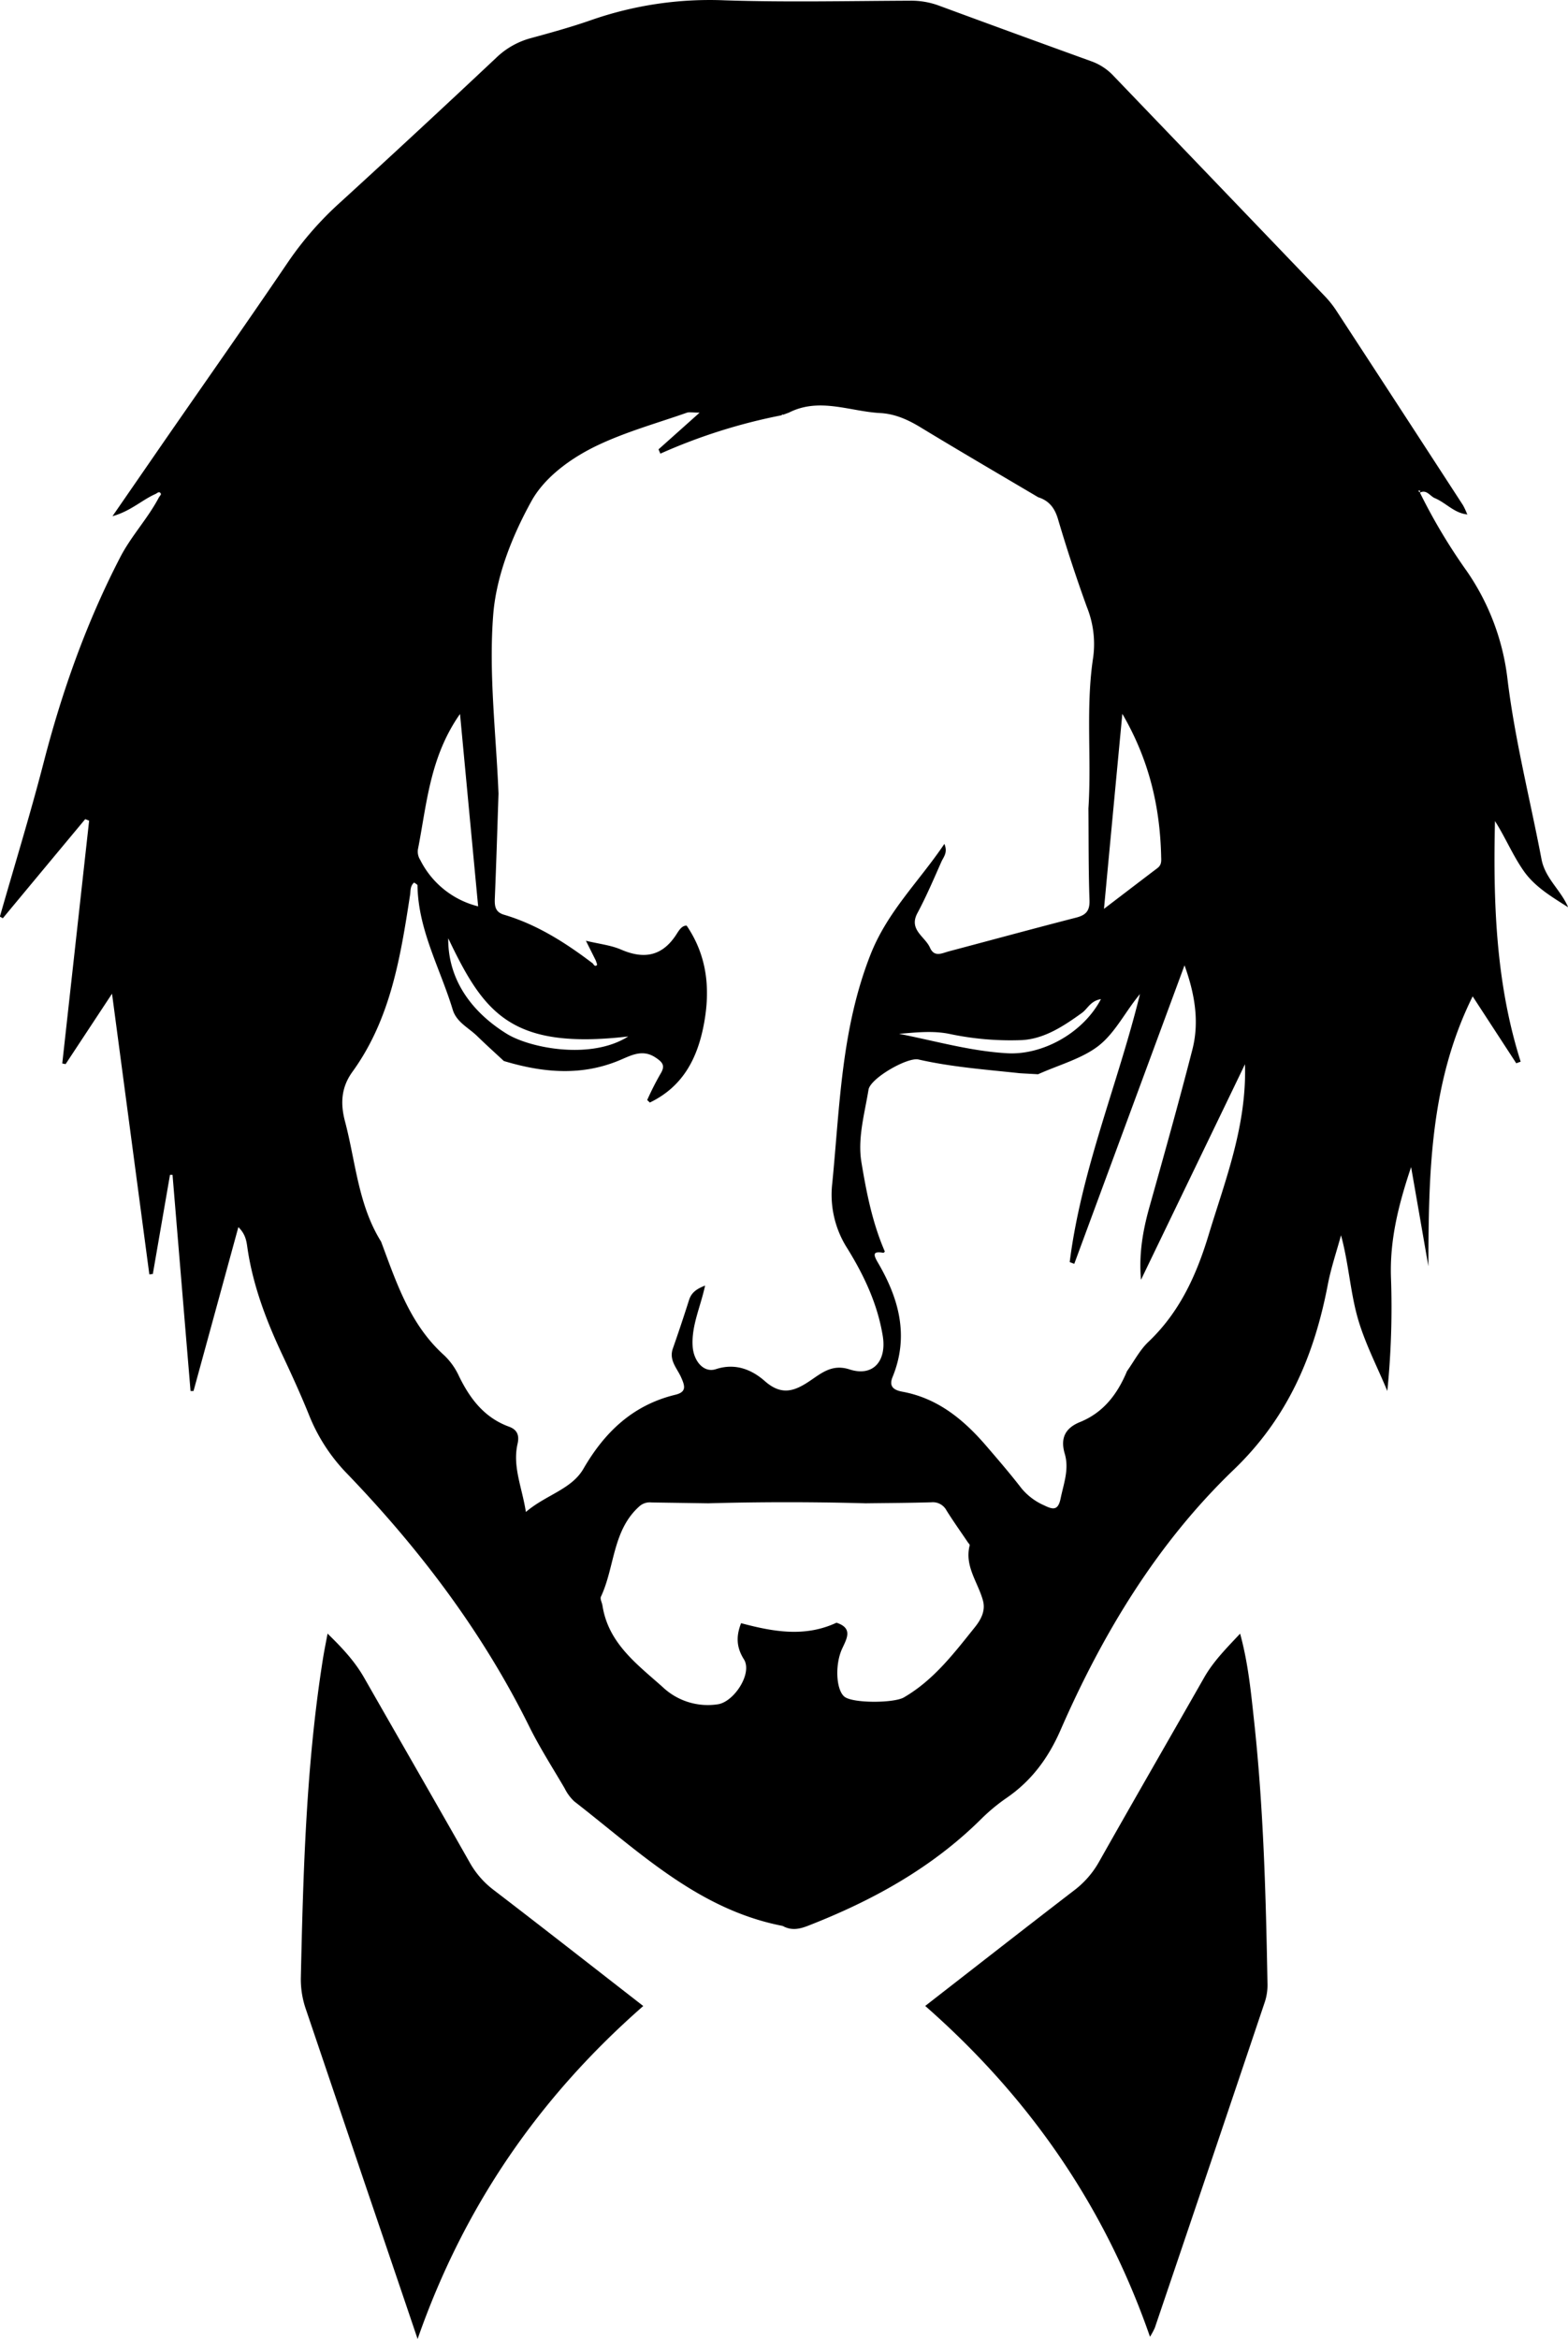 <svg xmlns="http://www.w3.org/2000/svg" class="fact_image" viewBox="0 0 427.33 637.06">
<path class="a" d="M923.07,413.47c-3.62-.25-5.93-3.16-9-4.44-1.35-.56-2.27-2.53-4.19-1.43.07-.21.15-.41.23-.61h-.6l.5.55a155.64,155.64,0,0,0,12.75,21.34,64.91,64.91,0,0,1,11.11,29.44c2,16.52,6.15,32.68,9.26,49,1,5.31,5.23,8.35,7.27,13.14-4.41-2.81-9.06-5.54-12.09-9.86s-5-9.15-7.85-13.62c-.51,22.2.22,44.16,7,65.53l-1.2.44-11.88-18.22c-11.67,23.47-12,48.41-12.07,73.49-1.51-8.63-3-17.26-4.71-27-3.52,10.49-5.85,20-5.48,30.23a227.6,227.6,0,0,1-1,30.76c-2.8-6.75-6.27-13.32-8.19-20.31s-2.39-14.61-4.43-22.11c-1.22,4.49-2.74,8.93-3.61,13.5-3.7,19.26-10.87,36.19-25.61,50.34-20.84,20-35.71,44.58-47.25,71-3.29,7.52-7.86,13.73-14.64,18.39a50.62,50.62,0,0,0-6.92,5.73C777,782.11,760.83,791,743.31,797.84c-2.33.91-4.36,1.34-6.62.26a1.67,1.67,0,0,0-.45-.21c-23-4.48-39.17-20.32-56.7-33.9a12.3,12.3,0,0,1-2.63-3.57c-3.28-5.6-6.8-11.08-9.67-16.88-12.75-25.75-29.88-48.32-49.72-68.92a48.76,48.76,0,0,1-10.23-15.77c-2.17-5.39-4.59-10.69-7.08-16-4.42-9.35-8.12-18.91-9.69-29.21-.29-1.92-.4-4-2.53-6.06-4.12,15.07-8.17,29.85-12.22,44.64l-.81,0q-2.46-29.43-4.91-58.88h-.69l-4.68,27-.95.11L553.56,544l-12.65,19.18L540,563l7.32-66.13-1.06-.42q-11.24,13.49-22.46,27L523,523c4-14,8.28-27.87,11.92-41.94,5-19.38,11.64-38.09,20.86-55.91,3-5.81,7.52-10.55,10.54-16.29.2-.35.65-.8.56-1-.36-.82-.91-.29-1.39,0-3.74,1.62-6.76,4.67-11.81,6.09l14.5-21c11.18-16.13,22.48-32.19,33.5-48.44a90.68,90.68,0,0,1,14.1-16.06q21.39-19.53,42.5-39.38a21.69,21.69,0,0,1,9.38-5.32c5.45-1.48,10.92-3,16.23-4.84a98.13,98.13,0,0,1,36.68-5.47c16.8.55,33.63.17,50.45.1a21.76,21.76,0,0,1,7.79,1.3q20.8,7.67,41.67,15.21a15.39,15.39,0,0,1,6.12,4.07Q855.3,324,884,353.93a27.67,27.67,0,0,1,3.12,3.87q17.33,26.52,34.59,53.1a18.25,18.25,0,0,1,1.22,2.65ZM725,715.45c8.68,2.31,17.35,3.91,26-.13,4.57,1.49,2.79,4.34,1.53,7.1-2,4.35-1.64,11.23.65,13.06s13.49,1.76,16.18.19c8.13-4.72,13.64-12,19.36-19.13,1.83-2.28,2.92-4.64,2.19-7.28-1.37-5-5.06-9.33-3.61-15,.06-.23-.31-.57-.5-.84-1.95-2.9-4-5.76-5.83-8.7a4.2,4.2,0,0,0-4.07-2.2c-6,.18-12,.2-17.94.28q-21.47-.6-42.92,0l-15.41-.23a4.28,4.28,0,0,0-3.21.93c-7.5,6.55-6.8,16.61-10.62,24.74-.28.6.29,1.59.42,2.41,1.59,10.25,9.37,15.93,16.38,22.17a17.91,17.91,0,0,0,15,4.73c4.43-.59,9.6-8.44,7.16-12.27C723.63,721.9,723.67,718.86,725,715.45Zm105.15-68.61c1.92-2.69,3.49-5.76,5.84-8,8.5-8.06,13.08-18.1,16.42-29.11,4.55-15,10.41-29.67,9.92-46.53-9.63,20-19,39.34-28.34,58.72-.63-7.07.53-13.57,2.35-20,4-14.24,8-28.48,11.68-42.82,1.93-7.62.57-15.23-2.17-22.83L815.8,617.58l-1.24-.48c3.16-25.16,13.15-48.55,19.15-73-3.92,4.66-6.67,10.43-11.17,14s-11,5.31-16.6,7.84l-4-.22-1-.06c-9.24-1-18.5-1.67-27.59-3.74-3-.69-13.11,5.1-13.62,8.22-1.06,6.51-3,13.14-1.95,19.67,1.37,8.28,3,16.61,6.4,24.42l-.34.35c-3-.54-2.84.46-1.56,2.65,5.74,9.8,8.57,20,4,31.18-1.14,2.77.6,3.61,2.71,4,9.67,1.79,16.7,7.63,22.86,14.79,3.25,3.78,6.5,7.55,9.54,11.49a16.71,16.71,0,0,0,6.27,4.7c2.39,1.17,3.75,1.37,4.42-1.9.83-4.05,2.38-7.94,1.13-12.18s.1-7,4.18-8.65C823.8,658.06,827.59,653,830.16,646.84ZM660.34,562.33c-2.42-2.25-4.89-4.47-7.26-6.78s-5.63-3.77-6.67-7.2c-3.4-11.22-9.43-21.7-9.6-33.85,0-.27-.62-.53-.93-.78-1.12,1-.92,2.26-1.09,3.36-2.61,16.93-5.3,33.82-15.71,48.19-3.06,4.22-3.34,8.63-2,13.61,2.89,11,3.57,22.65,9.81,32.65,4.19,11.19,7.88,22.62,17.24,31a18.57,18.57,0,0,1,4,5.66c3,6.15,6.91,11.28,13.6,13.73,2.23.81,2.89,2.31,2.35,4.69-1.41,6.19,1.22,11.83,2.27,18.55,5.45-4.67,12.42-6.14,15.68-11.76,5.85-10.1,13.55-17.38,25.07-20.17,3.11-.76,2.59-2.42,1.56-4.73-1.09-2.47-3.38-4.66-2.26-7.85q2.31-6.58,4.42-13.23c.64-2,2-3,4.37-3.92-1.27,5.9-3.75,10.92-3.39,16.55.26,4,3,7.31,6.34,6.21,5.36-1.76,9.86.19,13.37,3.29,4.56,4,8.07,2.71,12.22-.08,3.2-2.15,6.09-4.67,10.82-3.14,6.44,2.08,10.16-2.29,9.06-9.1-1.43-8.74-5.1-16.49-9.65-23.85a27.08,27.08,0,0,1-4.1-17.85c2.06-21,2.45-41.93,10.39-62.13,4.64-11.81,13.24-19.94,20.15-30.2,1,2.37-.24,3.57-.81,4.86-2.09,4.71-4.11,9.46-6.54,14s2.09,6.36,3.43,9.41c1.19,2.69,3.28,1.5,5.12,1,11.57-3.06,23.11-6.21,34.7-9.19,2.67-.69,3.75-1.81,3.65-4.75-.29-8.32-.22-16.64-.29-25,.89-13.73-.8-27.54,1.31-41.23a27,27,0,0,0-1.72-13.59q-4.32-11.91-7.91-24.07c-.91-3-2.45-4.93-5.37-5.86-10.69-6.32-21.41-12.57-32-19-3.46-2.11-7-3.71-11.06-3.93-8.29-.44-16.56-4.33-24.87-.12l-1.55.57-.28-.07-.18.23A153,153,0,0,0,703,396.91l-.5-1.17,11.2-10c-1.87,0-2.73-.21-3.43,0-8.15,2.86-16.56,5.19-24.32,8.87-7.2,3.41-14.43,8.63-18.07,15.2-5.22,9.43-9.59,20.34-10.43,30.93-1.27,16.12.79,32.51,1.44,48.78-.32,9.45-.6,18.9-1,28.35-.09,2.15,0,3.89,2.53,4.63,9,2.67,16.8,7.66,24.21,13.29.25.43.61.87,1.07.43.15-.14-.16-.78-.27-1.2-.8-1.61-1.61-3.22-2.72-5.44,3.6.87,6.77,1.2,9.57,2.4,6.39,2.77,11.37,1.75,15.19-4.29.64-1,1.45-2.3,2.7-2.22,5.66,8.33,6.46,17.39,4.7,26.79s-5.76,17.07-14.75,21.39c-.23-.24-.46-.46-.71-.68a78,78,0,0,1,3.58-7.07c1.42-2.27.7-3.21-1.39-4.57-3.3-2.15-6.25-.69-9,.49C681.92,566.54,671.18,565.6,660.34,562.33Zm-7-42.11c-1.64-17.36-3.25-34.42-4.94-52.41-8.28,11.79-9.05,24.61-11.48,36.92a4.22,4.22,0,0,0,.64,2.84A24.16,24.16,0,0,0,653.38,520.22ZM828.9,467.77c-1.68,17.78-3.3,34.89-5,53.12,5.42-4.13,10-7.64,14.57-11.1,1.31-1,1-2.23,1-3.58C839.11,492.92,836.2,480.31,828.9,467.77ZM645.19,528.91c-.12,10.54,5.64,19.62,15.93,26,6.23,3.87,22.89,7.22,33.12.74C662.24,559.36,654.91,549.26,645.19,528.91Zm177.88,16.57c-2.85.47-3.61,2.61-5.15,3.73-5,3.6-10.25,7.1-16.43,7.43a80.31,80.31,0,0,1-19.81-1.71c-4.53-.9-9.09-.37-13.63,0,9.82,1.92,19.43,4.72,29.48,5.29C807.1,560.77,818.2,554.76,823.07,545.48Z" transform="translate(-523.03 -273.35)"/><path class="a" d="M698.34,819.72c-28.2,24.7-48.77,54.26-61.5,90.69C631.63,895,626.86,881,622.1,867q-7.83-23.15-15.67-46.29a24.87,24.87,0,0,1-1.41-8.78c.65-29,1.45-57.93,6-86.64.33-2.13.77-4.24,1.28-7,4,3.88,7.44,7.57,10,12.07,9.57,16.75,19.21,33.46,28.73,50.25a24.24,24.24,0,0,0,6.45,7.44C671.05,798.44,684.54,809,698.34,819.72Z" transform="translate(-523.03 -273.35)"/><path class="a" d="M861,718.3c2.19,8,2.94,15.8,3.78,23.51,2.6,23.86,3.25,47.84,3.68,71.83a14.76,14.76,0,0,1-.7,4.9q-14.94,44.43-30,88.82a20.86,20.86,0,0,1-1.32,2.45C824,874,803.38,844.44,775.18,819.7c13.71-10.65,27.06-21.09,40.51-31.42a25.26,25.26,0,0,0,6.82-7.76c9.49-16.81,19.14-33.51,28.7-50.28C853.71,725.86,857.19,722.35,861,718.3Z" transform="translate(-523.03 -273.35)"/></svg>